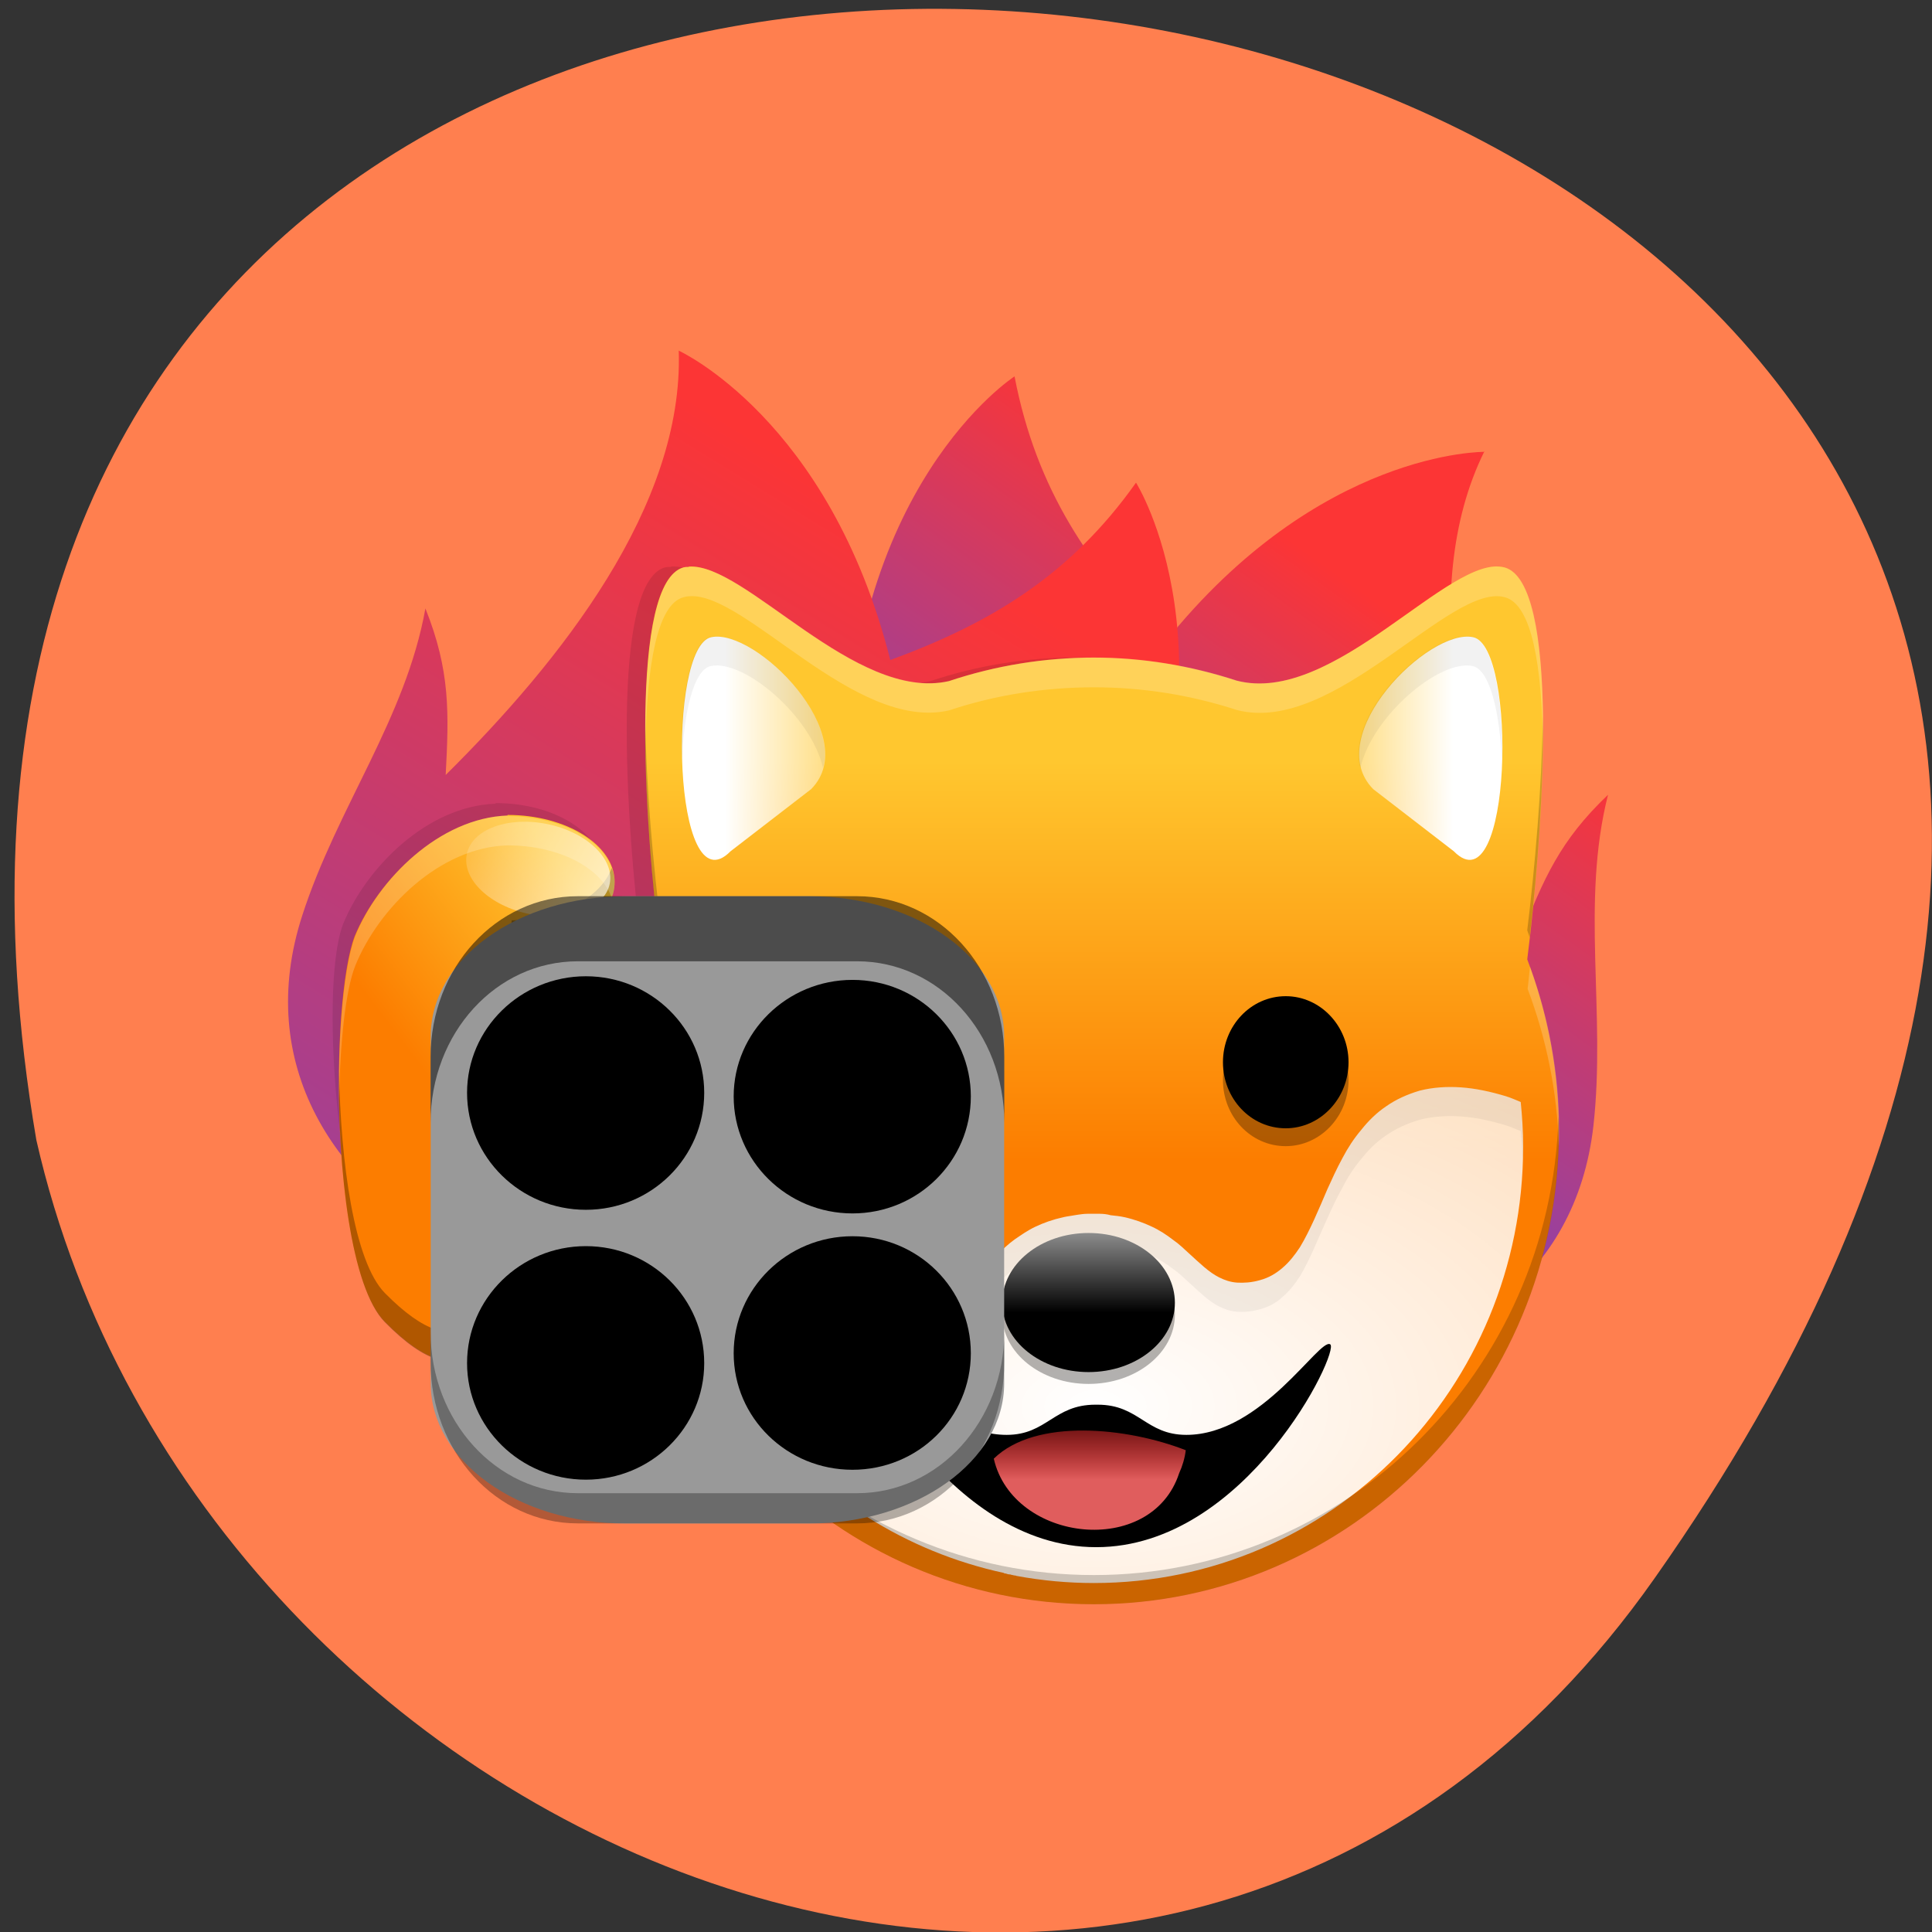 <svg xmlns="http://www.w3.org/2000/svg" viewBox="0 0 16 16" xmlns:xlink="http://www.w3.org/1999/xlink"><rect x="0" y="0" width="16" height="16" fill="#333333" stroke="none"/><defs><linearGradient id="9" gradientUnits="userSpaceOnUse" x1="39.19" y1="5.732" x2="20.12" y2="-0.712" gradientTransform="matrix(0.089 0.018 -0.018 0.091 1.823 6.435)"><stop stop-color="#fff" stop-opacity="0.749"/><stop offset="1" stop-color="#fff" stop-opacity="0"/></linearGradient><linearGradient id="6" gradientUnits="userSpaceOnUse" y1="95.78" x2="0" y2="86.67" gradientTransform="matrix(0.088 0 0 0.089 3.426 3.729)"><stop stop-color="#e05d5d"/><stop offset="1" stop-color="#f00" stop-opacity="0"/></linearGradient><linearGradient id="8" gradientUnits="userSpaceOnUse" x1="151.61" y1="-40.578" x2="168.82" y2="-54.01" gradientTransform="matrix(0.088 0 0 0.09 -10.193 12.05)" xlink:href="#2"/><linearGradient id="7" gradientUnits="userSpaceOnUse" x1="97.83" x2="81.989" gradientTransform="matrix(0.088 0 0 0.089 3.426 3.729)" xlink:href="#5"/><linearGradient id="5" gradientUnits="userSpaceOnUse" x1="29.3" x2="45.761" gradientTransform="matrix(0.088 0 0 0.089 3.426 3.729)"><stop stop-color="#fff"/><stop offset="1" stop-color="#fff" stop-opacity="0"/></linearGradient><linearGradient id="0" gradientUnits="userSpaceOnUse" x1="78.879" y1="5.78" x2="53.16" y2="42.37" gradientTransform="matrix(0.088 0 0 0.089 3.426 3.729)"><stop stop-color="#fc3535"/><stop offset="1" stop-color="#8c42ab"/></linearGradient><linearGradient id="1" gradientUnits="userSpaceOnUse" x1="42.547" y1="5.118" x2="-9.438" y2="90.68" gradientTransform="matrix(0.088 0 0 0.089 3.426 3.729)" xlink:href="#0"/><linearGradient id="2" gradientUnits="userSpaceOnUse" y1="66.06" x2="0" y2="28.884" gradientTransform="matrix(0.088 0 0 0.089 3.426 3.729)"><stop stop-color="#fc7d00"/><stop offset="1" stop-color="#ffc72f"/></linearGradient><linearGradient id="4" gradientUnits="userSpaceOnUse" y1="66.761" x2="0" y2="80.24" gradientTransform="matrix(0.088 0 0 0.089 3.426 3.729)"><stop stop-color="#fff"/><stop offset="1" stop-color="#000"/></linearGradient><radialGradient id="3" gradientUnits="userSpaceOnUse" cx="50.33" cy="94.82" r="14.387" gradientTransform="matrix(0.418 0 0 0.242 -11.966 -11.298)"><stop stop-color="#fff"/><stop offset="1" stop-color="#fff" stop-opacity="0.749"/></radialGradient></defs><path d="m 13.703 13.07 c 9.984 -14.188 -15.977 -18.703 -13.402 -3.629 c 1.363 5.996 9.406 9.313 13.402 3.629" fill="#ff7f4f"/><path d="m 12.293 3.738 c -0.57 1.152 -0.172 2.758 0.301 4.02 c 0.188 -0.477 0.324 -0.797 0.723 -1.176 c -0.227 0.895 -0.016 1.801 -0.121 2.742 c -0.145 1.273 -1.145 1.934 -2.398 1.98 c -0.285 0.008 -0.887 -0.059 -1.141 -0.086 c 0.586 -0.207 1.402 -0.238 1.703 -0.797 c 0.086 -0.121 0.148 -0.254 0.195 -0.395 c 0.004 -0.008 0.004 -0.02 0.008 -0.031 c -0.105 0.102 -0.223 0.195 -0.348 0.285 c -0.23 0.164 -0.77 0.445 -0.996 0.563 c 0.375 -0.496 1.043 -0.98 0.996 -1.617 c 0.004 -0.148 -0.012 -0.293 -0.051 -0.438 c -0.094 -0.352 -0.297 -0.645 -0.574 -0.859 c -0.082 -0.039 -0.172 -0.078 -0.262 -0.109 c -0.969 -0.324 -1.988 0.141 -2.277 1.035 c -0.031 0.102 -0.055 0.207 -0.066 0.316 c -0.137 0.551 0.438 1.121 0.82 1.645 c 0.23 0.074 0.461 0.148 0.656 0.234 l -0.191 0.051 c -0.148 -0.012 -0.414 -0.004 -0.805 -0.109 c -4.789 -1.277 -2.426 -5.227 -1.988 -5.781 c -0.074 0.453 0.07 1.148 0.527 1.379 c -0.012 -2.563 1.398 -3.473 1.398 -3.473 c 0.18 0.937 0.621 1.582 1.242 2.207 c 1.281 -1.602 2.652 -1.582 2.652 -1.582 m -4.707 5.969 c 0.004 0.02 0.008 0.035 0.012 0.051 c 0.027 0.105 0.066 0.207 0.117 0.305 c 0.098 0.289 0.375 0.469 0.707 0.609 c -0.094 -0.082 -0.199 -0.18 -0.316 -0.309 c -0.199 -0.223 -0.371 -0.441 -0.52 -0.656" fill="url(#0)"/><path d="m 5.621 2.902 c 0.043 1.289 -0.98 2.574 -1.93 3.516 c 0.027 -0.512 0.039 -0.863 -0.168 -1.379 c -0.164 0.914 -0.73 1.645 -1.02 2.543 c -0.395 1.219 0.242 2.246 1.359 2.82 c 0.254 0.133 0.828 0.328 1.07 0.41 c -0.445 -0.434 -1.176 -0.813 -1.219 -1.449 c -0.023 -0.145 -0.027 -0.293 -0.012 -0.441 c 0 -0.008 0.004 -0.02 0.004 -0.031 c 0.055 0.137 0.121 0.273 0.199 0.406 c 0.141 0.25 0.516 0.734 0.672 0.938 c -0.137 -0.613 -0.543 -1.336 -0.238 -1.895 c 0.059 -0.137 0.133 -0.262 0.227 -0.375 c 0.23 -0.281 0.539 -0.461 0.875 -0.535 c 0.094 0 0.188 0.004 0.285 0.012 c 1.012 0.121 1.746 0.977 1.641 1.91 c -0.012 0.109 -0.039 0.215 -0.07 0.316 c -0.102 0.559 -0.863 0.832 -1.422 1.141 c -0.242 -0.027 -0.48 -0.059 -0.695 -0.066 l 0.152 0.133 c 0.141 0.051 0.379 0.172 0.773 0.242 c 4.879 0.883 4.359 -3.711 4.187 -4.398 c -0.117 0.441 -0.535 1.01 -1.043 1.023 c 1.063 -2.32 0.16 -3.746 0.16 -3.746 c -0.547 0.773 -1.215 1.168 -2.035 1.469 c -0.504 -1.996 -1.754 -2.563 -1.754 -2.563 m 1.809 7.426 c -0.008 0.012 -0.02 0.027 -0.031 0.039 c -0.066 0.082 -0.145 0.16 -0.227 0.227 c -0.211 0.223 -0.539 0.266 -0.895 0.25 c 0.117 -0.031 0.254 -0.074 0.41 -0.141 c 0.273 -0.121 0.52 -0.246 0.742 -0.375" fill="url(#1)"/><path d="m 5.574 4.691 c -0.008 0 -0.016 0 -0.02 0.004 c -0.016 0 -0.031 0 -0.047 0.004 c -0.445 0.125 -0.336 2.059 -0.184 3.23 c -0.18 0.457 -0.27 0.945 -0.27 1.438 c 0 0.359 0.051 0.723 0.148 1.07 h 4.01 v -4.98 c -0.102 -0.008 -0.203 -0.012 -0.305 -0.012 c -0.406 0 -0.813 0.066 -1.199 0.195 c -0.766 0.176 -1.664 -0.949 -2.133 -0.949" fill-opacity="0.102"/><path d="m 5.707 4.695 c -0.016 0 -0.031 0 -0.047 0.004 c -0.445 0.125 -0.336 2.059 -0.184 3.23 c -0.18 0.457 -0.27 0.945 -0.27 1.438 c 0 2.164 1.723 3.918 3.852 3.918 c 2.125 0 3.852 -1.754 3.852 -3.918 c 0 -0.488 -0.09 -0.969 -0.262 -1.422 c 0.148 -1.172 0.262 -3.121 -0.188 -3.246 c -0.449 -0.121 -1.41 1.148 -2.219 0.938 c -0.383 -0.125 -0.781 -0.191 -1.184 -0.191 c -0.406 0 -0.813 0.066 -1.199 0.195 c -0.777 0.176 -1.691 -0.984 -2.156 -0.949" fill="url(#2)"/><path d="m 12.395 4.691 c -0.473 0.004 -1.383 1.145 -2.152 0.945 c -0.383 -0.125 -0.781 -0.191 -1.184 -0.191 c -0.406 0 -0.813 0.066 -1.199 0.195 c -0.777 0.176 -1.691 -0.984 -2.152 -0.945 c -0.016 0 -0.031 0 -0.047 0.004 c -0.25 0.07 -0.324 0.715 -0.316 1.477 c 0.012 -0.652 0.094 -1.172 0.316 -1.23 c 0.016 -0.004 0.031 -0.008 0.047 -0.008 c 0.461 -0.039 1.375 1.125 2.152 0.945 c 0.387 -0.129 0.793 -0.191 1.199 -0.191 c 0.402 0 0.801 0.063 1.184 0.188 c 0.809 0.211 1.77 -1.059 2.219 -0.934 c 0.227 0.059 0.309 0.582 0.316 1.234 c 0.012 -0.762 -0.063 -1.41 -0.316 -1.48 c -0.02 -0.004 -0.043 -0.008 -0.066 -0.008 m -6.941 3.297 c -0.164 0.441 -0.246 0.906 -0.246 1.379 c 0 0.039 0 0.082 0.004 0.121 c 0.012 -0.449 0.102 -0.895 0.266 -1.316 c -0.008 -0.059 -0.016 -0.121 -0.023 -0.184 m 7.215 0.016 c -0.008 0.063 -0.012 0.125 -0.02 0.184 c 0.156 0.414 0.246 0.855 0.258 1.301 c 0.004 -0.039 0.004 -0.082 0.004 -0.121 c 0 -0.465 -0.082 -0.926 -0.242 -1.363" fill="#fff" fill-opacity="0.2"/><path d="m 7.941 8.945 c 0 -0.305 -0.234 -0.551 -0.52 -0.551 c -0.289 0 -0.52 0.246 -0.52 0.551 c 0 0.301 0.23 0.547 0.52 0.547 c 0.285 0 0.52 -0.246 0.52 -0.547" fill-opacity="0.302"/><path d="m 6.109 9 c -0.031 0 -0.059 0 -0.09 0.004 c -0.121 0.008 -0.246 0.035 -0.375 0.07 c -0.039 0.016 -0.078 0.035 -0.121 0.047 c -0.012 0.125 -0.016 0.25 -0.016 0.371 c 0 1.707 1.168 3.18 2.809 3.535 c 0 0.004 0 0.004 0.004 0.004 c 0.004 0 0.008 0 0.008 0 c 0.012 0.004 0.023 0.008 0.039 0.008 c 0.008 0.004 0.02 0.004 0.031 0.008 c 0.004 0 0.012 0 0.02 0.004 c 0.211 0.039 0.426 0.059 0.641 0.059 c 1.965 0 3.555 -1.617 3.555 -3.613 c 0 -0.125 -0.008 -0.25 -0.02 -0.371 c -0.039 -0.016 -0.082 -0.035 -0.121 -0.047 c -0.129 -0.039 -0.254 -0.066 -0.375 -0.074 c -0.117 -0.008 -0.234 0 -0.34 0.027 c -0.105 0.031 -0.199 0.074 -0.277 0.129 c -0.082 0.055 -0.148 0.121 -0.207 0.195 c -0.063 0.074 -0.113 0.152 -0.156 0.234 c -0.047 0.086 -0.086 0.172 -0.125 0.258 c -0.074 0.172 -0.145 0.344 -0.227 0.48 c -0.043 0.066 -0.09 0.125 -0.145 0.172 c -0.055 0.047 -0.113 0.082 -0.188 0.102 c -0.07 0.02 -0.133 0.023 -0.188 0.02 c -0.055 -0.004 -0.102 -0.02 -0.148 -0.043 c -0.086 -0.043 -0.16 -0.117 -0.246 -0.195 c -0.043 -0.039 -0.086 -0.082 -0.137 -0.117 c -0.051 -0.039 -0.109 -0.078 -0.176 -0.109 c -0.066 -0.031 -0.141 -0.059 -0.227 -0.078 c -0.035 -0.008 -0.074 -0.012 -0.113 -0.016 c -0.027 -0.008 -0.059 -0.012 -0.09 -0.012 c -0.02 0 -0.039 0 -0.059 0 c -0.016 0 -0.027 0 -0.043 0 c -0.027 0 -0.055 0.004 -0.082 0.008 c -0.043 0.008 -0.082 0.012 -0.117 0.02 c -0.09 0.02 -0.164 0.047 -0.23 0.078 c -0.066 0.031 -0.121 0.07 -0.172 0.105 c -0.055 0.039 -0.098 0.082 -0.141 0.121 c -0.086 0.078 -0.156 0.148 -0.246 0.195 c -0.047 0.023 -0.094 0.039 -0.148 0.043 c -0.055 0.004 -0.117 0 -0.188 -0.02 c -0.07 -0.02 -0.133 -0.055 -0.188 -0.102 c -0.055 -0.047 -0.102 -0.105 -0.141 -0.176 c -0.086 -0.133 -0.152 -0.305 -0.23 -0.477 c -0.035 -0.086 -0.078 -0.172 -0.121 -0.258 c -0.047 -0.082 -0.098 -0.164 -0.156 -0.234 c -0.063 -0.074 -0.129 -0.141 -0.207 -0.195 c -0.082 -0.055 -0.172 -0.098 -0.281 -0.129 c -0.078 -0.02 -0.164 -0.031 -0.25 -0.031" fill="url(#3)"/><path d="m 6.109 9 c -0.031 0 -0.059 0 -0.09 0.004 c -0.121 0.008 -0.246 0.035 -0.375 0.07 c -0.039 0.016 -0.078 0.035 -0.121 0.047 c -0.012 0.125 -0.016 0.25 -0.016 0.375 c 0 0.039 0 0.078 0 0.121 c 0.004 -0.086 0.008 -0.168 0.016 -0.25 c 0.043 -0.016 0.082 -0.035 0.121 -0.047 c 0.129 -0.039 0.254 -0.066 0.375 -0.074 c 0.031 -0.004 0.059 -0.004 0.09 -0.004 c 0.086 0 0.172 0.012 0.25 0.031 c 0.109 0.031 0.199 0.074 0.281 0.129 c 0.078 0.055 0.145 0.121 0.207 0.195 c 0.059 0.07 0.109 0.152 0.156 0.234 c 0.043 0.086 0.086 0.172 0.121 0.258 c 0.078 0.172 0.145 0.344 0.23 0.48 c 0.039 0.066 0.086 0.125 0.141 0.172 c 0.055 0.047 0.117 0.082 0.188 0.102 c 0.07 0.02 0.133 0.023 0.188 0.02 c 0.055 -0.004 0.102 -0.02 0.148 -0.043 c 0.09 -0.043 0.16 -0.117 0.246 -0.195 c 0.043 -0.039 0.086 -0.082 0.141 -0.121 c 0.051 -0.035 0.105 -0.074 0.172 -0.105 c 0.066 -0.031 0.141 -0.059 0.23 -0.078 c 0.035 -0.008 0.074 -0.012 0.117 -0.02 c 0.027 -0.004 0.055 -0.008 0.082 -0.008 c 0.016 0 0.027 0 0.043 0 c 0.02 0 0.039 0 0.059 0 c 0.031 0 0.063 0.004 0.09 0.012 c 0.039 0.004 0.078 0.012 0.109 0.016 c 0.09 0.02 0.164 0.047 0.23 0.078 c 0.066 0.031 0.125 0.07 0.176 0.109 c 0.051 0.035 0.094 0.078 0.137 0.117 c 0.086 0.078 0.16 0.152 0.246 0.195 c 0.047 0.023 0.094 0.039 0.148 0.043 c 0.055 0.004 0.117 0 0.188 -0.02 c 0.074 -0.02 0.133 -0.051 0.188 -0.102 c 0.055 -0.047 0.102 -0.105 0.145 -0.172 c 0.082 -0.137 0.148 -0.309 0.227 -0.48 c 0.039 -0.086 0.078 -0.172 0.125 -0.254 c 0.043 -0.086 0.094 -0.164 0.156 -0.238 c 0.059 -0.074 0.125 -0.141 0.207 -0.195 c 0.078 -0.055 0.172 -0.098 0.277 -0.129 c 0.105 -0.027 0.223 -0.035 0.34 -0.027 c 0.121 0.008 0.246 0.035 0.375 0.074 c 0.039 0.012 0.078 0.031 0.121 0.047 c 0.008 0.082 0.012 0.164 0.016 0.25 c 0.004 -0.043 0.004 -0.082 0.004 -0.121 c 0 -0.125 -0.008 -0.25 -0.02 -0.375 c -0.043 -0.012 -0.082 -0.031 -0.121 -0.043 c -0.129 -0.039 -0.254 -0.066 -0.375 -0.074 c -0.117 -0.008 -0.234 0 -0.34 0.027 c -0.105 0.031 -0.199 0.074 -0.277 0.129 c -0.082 0.055 -0.148 0.121 -0.207 0.195 c -0.063 0.07 -0.113 0.152 -0.156 0.234 c -0.047 0.086 -0.086 0.172 -0.125 0.258 c -0.078 0.172 -0.145 0.344 -0.227 0.48 c -0.043 0.066 -0.09 0.125 -0.145 0.172 c -0.055 0.047 -0.113 0.082 -0.188 0.102 c -0.07 0.02 -0.133 0.023 -0.188 0.02 c -0.055 -0.004 -0.102 -0.02 -0.148 -0.043 c -0.086 -0.043 -0.16 -0.117 -0.246 -0.195 c -0.043 -0.039 -0.086 -0.082 -0.137 -0.121 c -0.051 -0.035 -0.109 -0.074 -0.176 -0.105 c -0.066 -0.031 -0.141 -0.059 -0.23 -0.078 c -0.031 -0.008 -0.07 -0.012 -0.109 -0.016 c -0.027 -0.008 -0.059 -0.012 -0.09 -0.012 c -0.02 0 -0.039 0 -0.059 0 c -0.016 0 -0.027 0 -0.043 0 c -0.027 0 -0.055 0.004 -0.082 0.008 c -0.043 0.008 -0.082 0.012 -0.117 0.02 c -0.09 0.02 -0.164 0.047 -0.23 0.078 c -0.066 0.031 -0.121 0.066 -0.172 0.105 c -0.055 0.039 -0.098 0.078 -0.141 0.121 c -0.086 0.078 -0.16 0.148 -0.246 0.195 c -0.047 0.023 -0.094 0.039 -0.148 0.043 c -0.055 0.004 -0.117 0 -0.188 -0.02 c -0.07 -0.02 -0.133 -0.055 -0.188 -0.102 c -0.055 -0.047 -0.102 -0.105 -0.141 -0.176 c -0.086 -0.133 -0.152 -0.305 -0.23 -0.477 c -0.035 -0.086 -0.078 -0.172 -0.121 -0.258 c -0.047 -0.082 -0.098 -0.164 -0.156 -0.234 c -0.063 -0.074 -0.129 -0.141 -0.207 -0.195 c -0.082 -0.055 -0.172 -0.098 -0.281 -0.129 c -0.078 -0.023 -0.164 -0.031 -0.25 -0.031" fill-opacity="0.051"/><path d="m 5.344 5.934 c -0.008 0.578 0.043 1.258 0.109 1.813 c 0.008 -0.02 0.016 -0.039 0.023 -0.059 c -0.066 -0.512 -0.125 -1.168 -0.133 -1.754 m 7.434 0 c -0.008 0.594 -0.066 1.254 -0.129 1.77 c 0.008 0.02 0.012 0.039 0.02 0.059 c 0.066 -0.559 0.117 -1.242 0.109 -1.828 m -7.57 3.312 c 0 0.039 0 0.078 0 0.121 c 0 2.164 1.723 3.918 3.852 3.918 c 2.125 0 3.852 -1.754 3.852 -3.918 c 0 -0.039 0 -0.082 -0.004 -0.121 c -0.063 2.117 -1.77 3.797 -3.848 3.797 c -2.082 0 -3.785 -1.68 -3.852 -3.797" fill-opacity="0.2"/><path d="m 9.73 10.887 c 0 -0.32 -0.32 -0.578 -0.715 -0.578 c -0.395 0 -0.715 0.258 -0.715 0.578 c 0 0.316 0.32 0.574 0.715 0.574 c 0.395 0 0.715 -0.258 0.715 -0.574" fill-opacity="0.302"/><path d="m 9.73 10.789 c 0 -0.32 -0.32 -0.578 -0.715 -0.578 c -0.395 0 -0.715 0.258 -0.715 0.578 c 0 0.316 0.32 0.574 0.715 0.574 c 0.395 0 0.715 -0.258 0.715 -0.574" fill="url(#4)"/><path d="m 6.05 7.05 c -0.48 0.488 -0.527 -1.695 -0.16 -1.773 c 0.367 -0.078 1.262 0.816 0.828 1.258" fill="url(#5)"/><path d="m 7.941 8.797 c 0 -0.301 -0.234 -0.547 -0.52 -0.547 c -0.289 0 -0.52 0.246 -0.52 0.547 c 0 0.301 0.23 0.547 0.52 0.547 c 0.285 0 0.52 -0.246 0.52 -0.547"/><path d="m 11.168 8.945 c 0 -0.305 -0.234 -0.551 -0.52 -0.551 c -0.289 0 -0.52 0.246 -0.52 0.551 c 0 0.301 0.23 0.547 0.52 0.547 c 0.285 0 0.52 -0.246 0.52 -0.547" fill-opacity="0.302"/><path d="m 11.168 8.797 c 0 -0.301 -0.234 -0.547 -0.52 -0.547 c -0.289 0 -0.52 0.246 -0.52 0.547 c 0 0.301 0.23 0.547 0.52 0.547 c 0.285 0 0.52 -0.246 0.52 -0.547"/><path d="m 7.152 11.129 c -0.004 0 -0.008 0 -0.008 0.004 c -0.09 0.051 0.691 1.68 1.934 1.68 c 1.246 0 2.023 -1.629 1.938 -1.68 c -0.09 -0.055 -0.566 0.75 -1.191 0.75 c -0.336 0 -0.391 -0.25 -0.734 -0.25 c -0.004 0 -0.008 0 -0.012 0 c -0.004 0 -0.004 0 -0.008 0 c -0.344 0 -0.402 0.25 -0.734 0.25 c -0.605 0 -1.074 -0.754 -1.184 -0.754"/><path d="m 9.82 12.01 c -0.48 -0.188 -1.242 -0.27 -1.59 0.07 c 0.16 0.695 1.305 0.824 1.535 0.121 c 0.027 -0.059 0.047 -0.125 0.055 -0.191" fill="url(#6)"/><path d="m 12.04 7.05 c 0.48 0.488 0.527 -1.695 0.16 -1.773 c -0.367 -0.078 -1.262 0.816 -0.828 1.258" fill="url(#7)"/><path d="m 4.102 6.656 c -0.563 0.02 -1.07 0.527 -1.262 1 c -0.207 0.547 -0.027 2.723 0.422 3.176 c 0.668 0.684 0.734 -2.219 0.941 -2.766 c 0.039 -0.098 -0.086 -0.199 -0.066 -0.301 c 0.477 -0.012 0.852 -0.258 0.852 -0.559 c 0 -0.305 -0.395 -0.555 -0.883 -0.555" fill-opacity="0.102"/><path d="m 4.203 6.754 c -0.563 0.02 -1.07 0.527 -1.266 1 c -0.207 0.547 -0.199 2.738 0.25 3.191 c 1.387 1.41 0.91 -2.234 1.117 -2.781 c 0.035 -0.098 -0.086 -0.199 -0.066 -0.301 c 0.473 -0.012 0.852 -0.258 0.852 -0.559 c 0 -0.305 -0.398 -0.555 -0.887 -0.555" fill="url(#8)"/><path d="m 5.066 7.188 c -0.086 0.242 -0.422 0.426 -0.828 0.434 c -0.016 0.082 0.059 0.16 0.07 0.238 c 0.441 -0.031 0.781 -0.266 0.781 -0.551 c 0 -0.043 -0.008 -0.082 -0.023 -0.121 m -0.785 0.832 c -0.145 0.781 0.227 4.03 -1.094 2.688 c -0.254 -0.258 -0.367 -1.082 -0.379 -1.844 c -0.012 0.82 0.098 1.801 0.379 2.086 c 1.387 1.41 0.91 -2.234 1.117 -2.781 c 0.02 -0.047 0 -0.098 -0.023 -0.148" fill-opacity="0.302"/><path d="m 5.05 7.316 c 0.039 -0.203 -0.191 -0.426 -0.52 -0.492 c -0.328 -0.066 -0.625 0.047 -0.664 0.25 c -0.043 0.207 0.191 0.43 0.52 0.496 c 0.324 0.066 0.625 -0.047 0.664 -0.254" fill="url(#9)"/><path d="m 4.203 6.754 c -0.563 0.02 -1.07 0.527 -1.262 1 c -0.09 0.238 -0.141 0.777 -0.133 1.352 c 0.008 -0.48 0.055 -0.906 0.133 -1.105 c 0.191 -0.477 0.699 -0.984 1.262 -1 c 0.422 0 0.777 0.184 0.863 0.434 c 0.016 -0.039 0.023 -0.078 0.023 -0.121 c 0 -0.309 -0.395 -0.555 -0.887 -0.555 m 0.105 1.352 c -0.023 0 -0.047 0 -0.07 0.004 c -0.012 0.051 0.016 0.102 0.043 0.156 c 0.004 -0.039 0.016 -0.074 0.023 -0.098 c 0.008 -0.023 0.008 -0.043 0.004 -0.063" fill="#fff" fill-opacity="0.2"/><path d="m 5.18 7.422 h 1.523 c 0.891 0 1.613 0.52 1.613 1.16 v 2.875 c 0 0.641 -0.723 1.16 -1.613 1.16 h -1.523 c -0.891 0 -1.613 -0.52 -1.613 -1.16 v -2.875 c 0 -0.641 0.723 -1.16 1.613 -1.16" fill="#999"/><path d="m 4.785 7.422 c -0.676 0 -1.219 0.594 -1.219 1.332 v 0.543 c 0 -0.742 0.543 -1.336 1.219 -1.336 h 2.313 c 0.676 0 1.219 0.594 1.219 1.336 v -0.543 c 0 -0.738 -0.543 -1.332 -1.219 -1.332" fill-opacity="0.502"/><path d="m 3.566 11.03 v 0.25 c 0 0.742 0.543 1.336 1.219 1.336 h 2.313 c 0.676 0 1.219 -0.594 1.219 -1.336 v -0.25 c 0 0.738 -0.543 1.336 -1.219 1.336 h -2.313 c -0.676 0 -1.219 -0.598 -1.219 -1.336" fill-opacity="0.302"/><path d="m 8.04 11.207 c 0 0.535 -0.437 0.965 -0.98 0.965 c -0.543 0 -0.984 -0.43 -0.984 -0.965 c 0 -0.535 0.441 -0.969 0.984 -0.969 c 0.543 0 0.98 0.434 0.98 0.969"/><path d="m 8.04 9.08 c 0 0.535 -0.437 0.969 -0.98 0.969 c -0.543 0 -0.984 -0.434 -0.984 -0.969 c 0 -0.531 0.441 -0.965 0.984 -0.965 c 0.543 0 0.98 0.434 0.98 0.965"/><path d="m 5.832 9.05 c 0 0.535 -0.438 0.969 -0.98 0.969 c -0.543 0 -0.984 -0.434 -0.984 -0.969 c 0 -0.531 0.441 -0.965 0.984 -0.965 c 0.543 0 0.98 0.434 0.98 0.965"/><path d="m 5.832 11.289 c 0 0.531 -0.438 0.965 -0.98 0.965 c -0.543 0 -0.984 -0.434 -0.984 -0.965 c 0 -0.535 0.441 -0.969 0.984 -0.969 c 0.543 0 0.98 0.434 0.98 0.969"/><g fill-opacity="0.051"><path d="m 5.941 5.27 c -0.02 0 -0.035 0 -0.055 0.004 c -0.176 0.039 -0.258 0.559 -0.238 1.039 c 0.012 -0.398 0.094 -0.766 0.238 -0.797 c 0.273 -0.059 0.832 0.414 0.93 0.844 c 0.125 -0.441 -0.527 -1.082 -0.875 -1.09"/><path d="m 12.141 5.27 c -0.344 0.008 -1 0.648 -0.875 1.09 c 0.098 -0.43 0.656 -0.902 0.93 -0.844 c 0.145 0.031 0.227 0.398 0.242 0.797 c 0.016 -0.48 -0.066 -1 -0.242 -1.039 c -0.016 -0.004 -0.035 -0.004 -0.055 -0.004"/></g></svg>